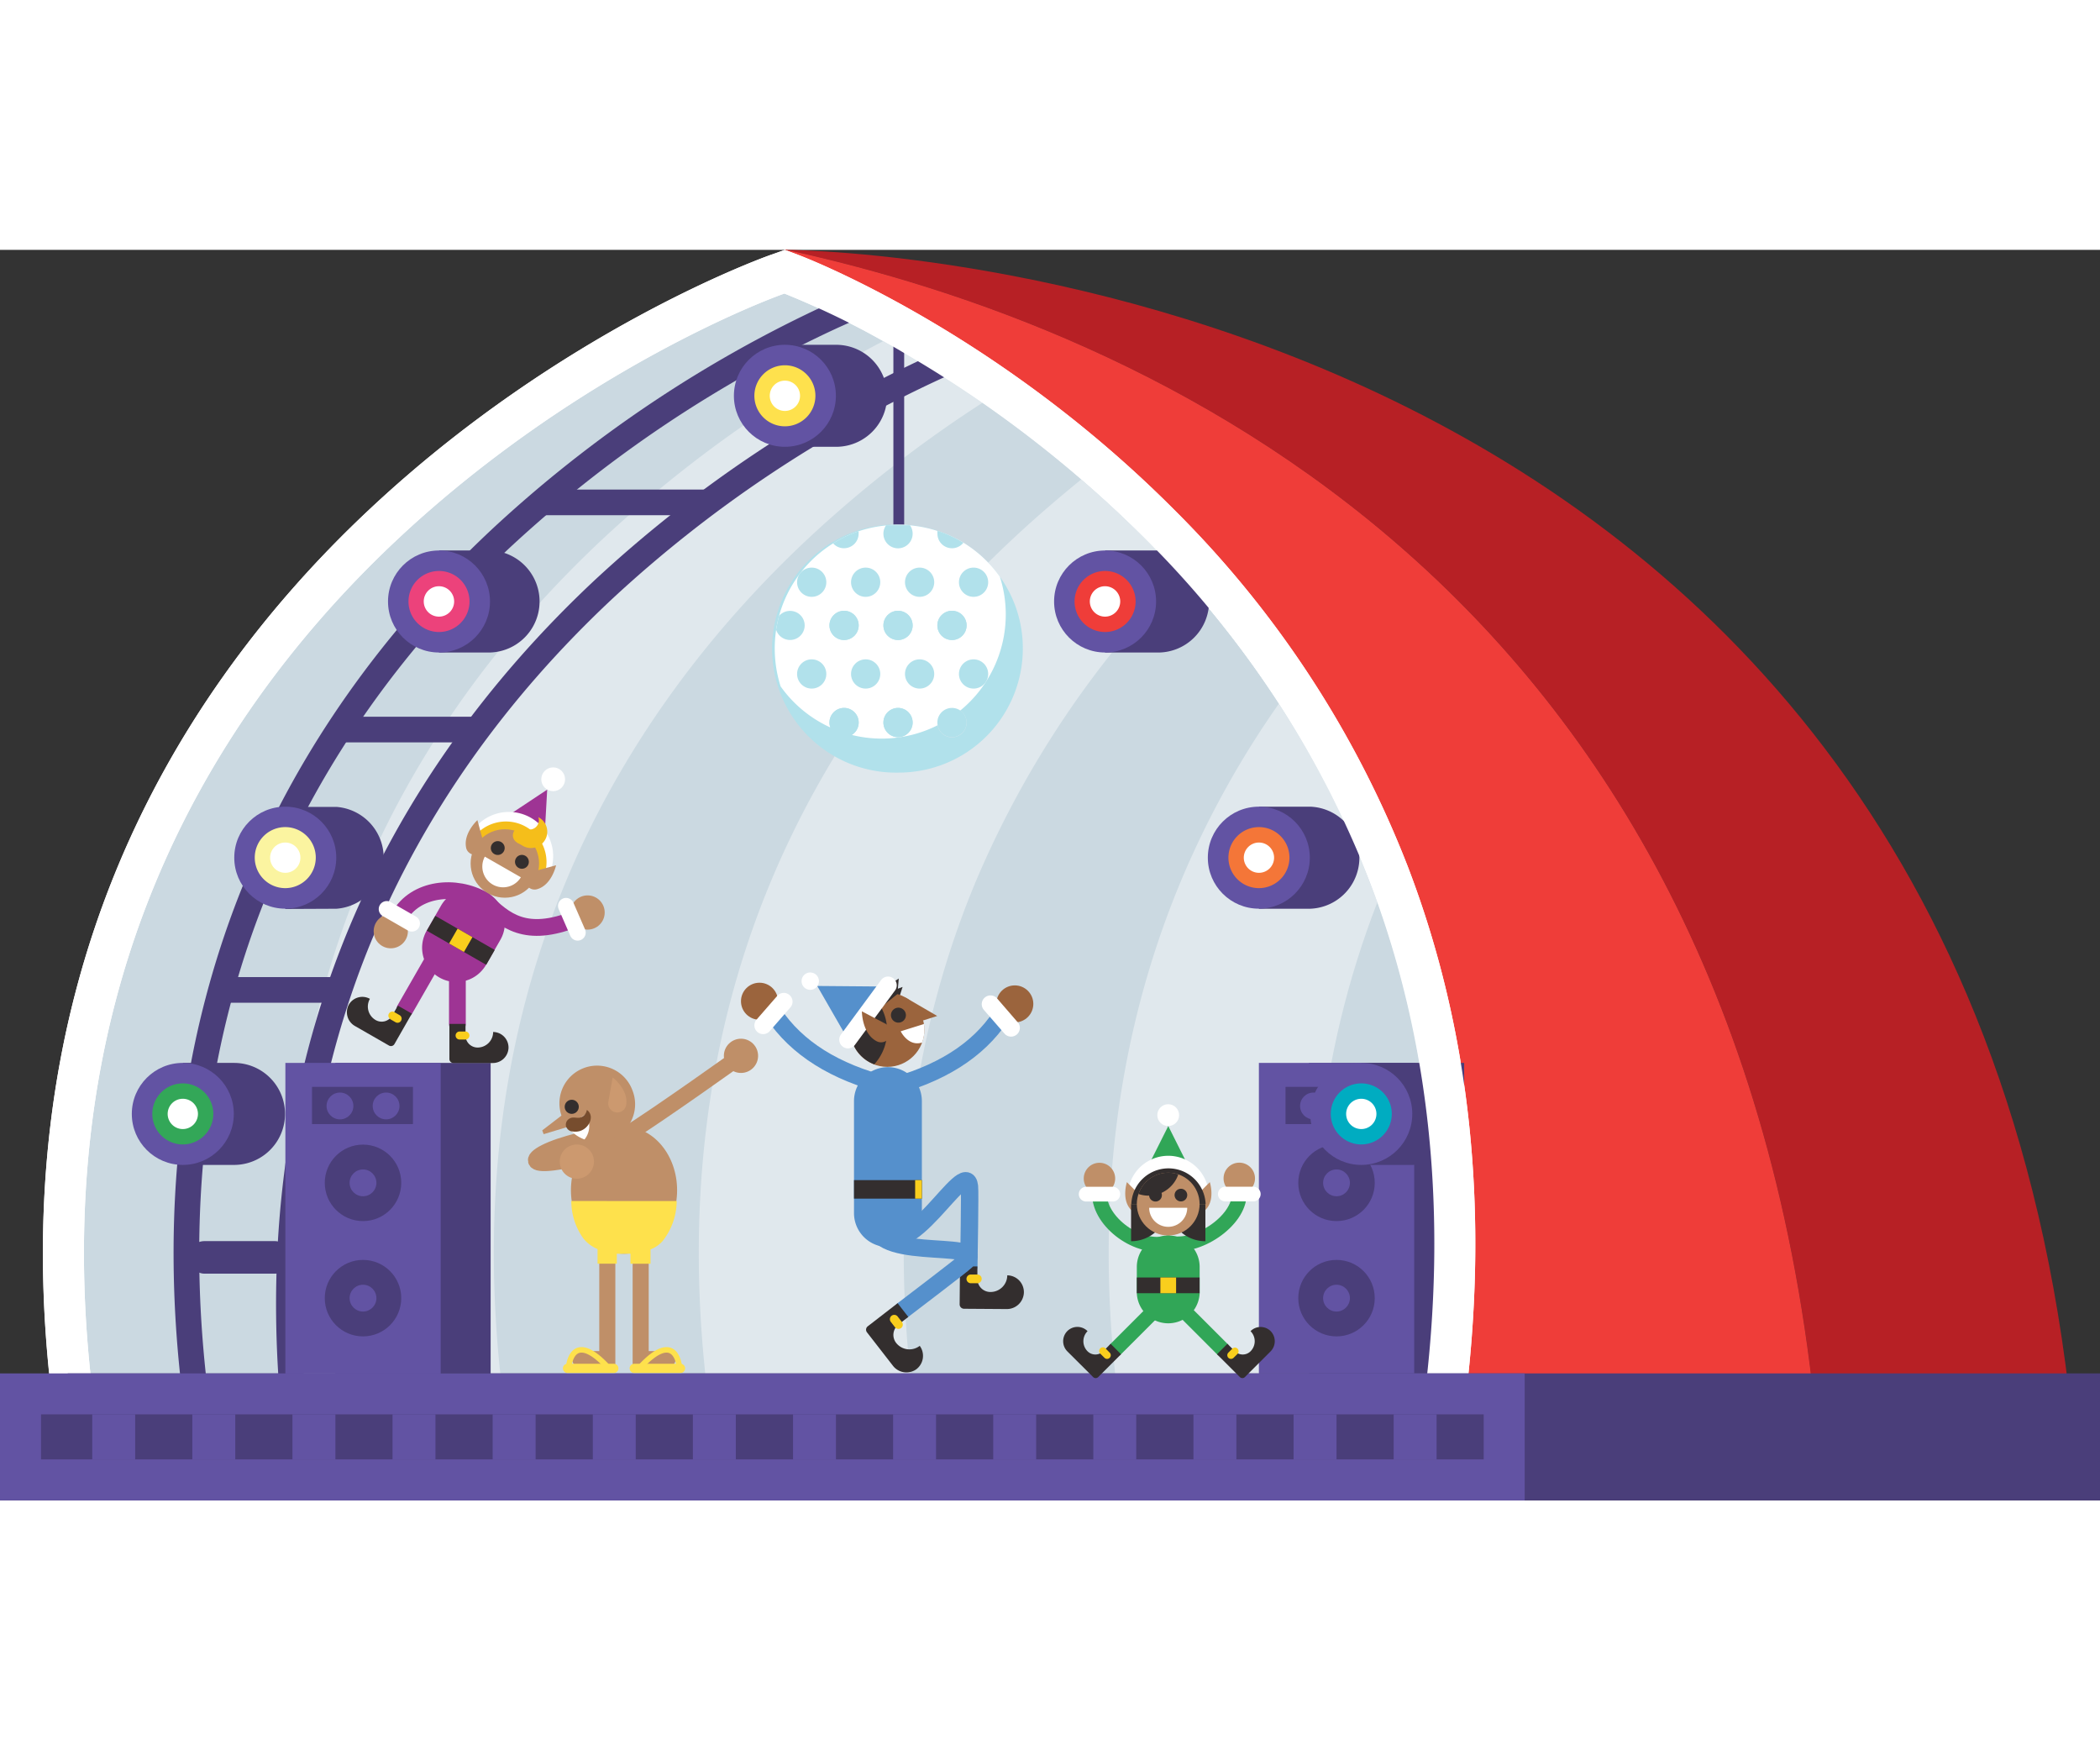 <svg xmlns="http://www.w3.org/2000/svg" width="240" height="200" viewBox="0 0 361.97 215.52"><rect x="0" y="0" width="361.97" height="215.52" fill="#333333" stroke="none"/><defs><style>.cls-1{fill:#b72025;}.cls-2{fill:#ef3d39;}.cls-3{fill:#fff;}.cls-4{fill:#cbd9e1;}.cls-13,.cls-19,.cls-24,.cls-27,.cls-28,.cls-30,.cls-33,.cls-5{fill:none;}.cls-13,.cls-5{stroke:#4a3e7a;}.cls-13,.cls-19,.cls-24,.cls-30,.cls-33,.cls-5{stroke-miterlimit:10;}.cls-5{stroke-width:4.42px;}.cls-6{fill:#e0e8ed;}.cls-7{fill:#4a3e7a;}.cls-8{fill:#6253a3;}.cls-9{fill:#fee14d;}.cls-10{fill:#ec427b;}.cls-11{fill:#fbf4a0;}.cls-12{fill:#f47638;}.cls-13{stroke-width:1.86px;}.cls-14{fill:#b1e1eb;}.cls-15{fill:#33a758;}.cls-16{fill:#00acc1;}.cls-17{fill:#332e2e;}.cls-18{fill:#32a558;}.cls-19{stroke:#5590cc;stroke-width:3px;}.cls-19,.cls-24,.cls-27,.cls-28,.cls-30,.cls-33{stroke-linecap:round;}.cls-20{fill:#f9ce1d;}.cls-21{fill:#5590cc;}.cls-22{fill:#9b643d;}.cls-23{fill:#bf8f68;}.cls-24{stroke:#bf8f68;stroke-width:2.77px;}.cls-25{fill:#cc996f;}.cls-26{fill:#774d2e;}.cls-27,.cls-28{stroke:#fee14c;stroke-linejoin:round;}.cls-27{stroke-width:1.59px;}.cls-28{stroke-width:0.95px;}.cls-29{fill:#fee14c;}.cls-30{stroke:#31a657;stroke-width:2.54px;}.cls-31{fill:#ee3c39;}.cls-32{fill:#31a657;}.cls-33{stroke:#9e3494;stroke-width:2.89px;}.cls-34{fill:#ee3d3a;}.cls-35{fill:#9e3494;}.cls-36{fill:#f5be1a;}</style></defs><title>building-pose-boogie</title><g id="Layer_2" data-name="Layer 2"><g id="Layer_2-2" data-name="Layer 2"><path class="cls-1" d="M135.52,0h-.23L188.2,206H313.4C300.88,57.64,196.7,13.27,135.52,0Z"/><path class="cls-1" d="M357.55,206H313.4C300.88,57.64,196.7,13.27,135.52,0,143.17.08,340,4,357.55,206Z"/><path class="cls-2" d="M135.52,0h-.23L188.2,206H313.4C300.88,57.64,196.7,13.27,135.52,0Z"/><path class="cls-3" d="M251.58,206H10l-.81-6.14c-4.43-33.8-.67-65.34,11.18-93.75,9.48-22.72,24.11-43.43,43.48-61.54,32.79-30.67,67.53-43.18,69-43.7L135.29,0l2.42.91c1.37.52,34,13.08,64.62,43.82a176.8,176.8,0,0,1,40.33,61.56c10.88,28.36,14.15,59.83,9.72,93.56Z"/><path class="cls-4" d="M245.38,198.93H16.21c-4.27-32.55-.68-62.87,10.69-90.1C36,87,50.05,67.15,68.69,49.72,100.41,20.05,133.8,8,135.21,7.53a140.67,140.67,0,0,1,17.07,8.23c1.09.6,2.23,1.24,3.4,1.92,4.17,2.42,8.78,5.3,13.66,8.68a208.74,208.74,0,0,1,17,13.19c3.63,3.13,7.29,6.51,10.93,10.17q3.15,3.16,6.11,6.43a176.41,176.41,0,0,1,17,22.06,163.35,163.35,0,0,1,15.63,30.62c.45,1.2.91,2.4,1.34,3.61C246.79,138.74,249.46,167.81,245.38,198.93Z"/><path class="cls-5" d="M33.87,198.93c-4.27-32.55-.68-62.87,10.69-90.1C53.66,87,67.72,67.15,86.35,49.72a218.15,218.15,0,0,1,57.39-38.41c1.84-.83,3.44-1.52,4.77-2.08"/><path class="cls-6" d="M245.38,198.93H51.54c-4.28-32.55-.68-62.87,10.68-90.1C71.32,87,85.38,67.15,104,49.72a218.47,218.47,0,0,1,48.27-34c1.09.6,2.23,1.24,3.4,1.92,4.17,2.42,8.78,5.3,13.66,8.68a208.74,208.74,0,0,1,17,13.19c3.63,3.13,7.29,6.51,10.93,10.17q3.15,3.16,6.11,6.43a176.41,176.41,0,0,1,17,22.06,163.35,163.35,0,0,1,15.63,30.62c.45,1.2.91,2.4,1.34,3.61C246.79,138.74,249.46,167.81,245.38,198.93Z"/><path class="cls-4" d="M237.41,112.44c9.38,26.3,12.05,55.37,8,86.49H86.86c-4.27-32.55-.68-62.87,10.69-90.1,9.1-21.8,23.16-41.68,41.79-59.11a214.65,214.65,0,0,1,30-23.36,208.74,208.74,0,0,1,17,13.19c3.63,3.13,7.29,6.51,10.93,10.17q3.15,3.16,6.11,6.43a176.41,176.41,0,0,1,17,22.06,163.35,163.35,0,0,1,15.63,30.62C236.52,110,237,111.23,237.41,112.44Z"/><path class="cls-6" d="M237.41,112.44c9.38,26.3,12.05,55.37,8,86.49H122.19c-4.27-32.55-.68-62.87,10.69-90.1C142,87,156,67.15,174.67,49.72c3.9-3.65,7.83-7,11.72-10.17,3.63,3.13,7.29,6.51,10.93,10.17q3.15,3.16,6.11,6.43a176.41,176.41,0,0,1,17,22.06,163.35,163.35,0,0,1,15.63,30.62C236.52,110,237,111.23,237.41,112.44Z"/><path class="cls-4" d="M237.41,112.44c9.38,26.3,12.05,55.37,8,86.49H157.52c-4.28-32.55-.68-62.87,10.68-90.1a168.87,168.87,0,0,1,35.23-52.68,176.41,176.41,0,0,1,17,22.06,163.35,163.35,0,0,1,15.63,30.62C236.52,110,237,111.23,237.41,112.44Z"/><path class="cls-6" d="M237.41,112.44c9.38,26.3,12.05,55.37,8,86.49H192.84c-4.27-32.55-.68-62.87,10.69-90.1a161.86,161.86,0,0,1,16.91-30.62,163.35,163.35,0,0,1,15.63,30.62C236.52,110,237,111.23,237.41,112.44Z"/><path class="cls-4" d="M237.41,112.44c9.38,26.3,12.05,55.37,8,86.49H228.17C224.08,167.81,227.19,138.74,237.41,112.44Z"/><path class="cls-5" d="M51.54,207.76c-4.28-32.55-.68-62.87,10.68-90.1C71.32,95.86,85.38,76,104,58.55a218.68,218.68,0,0,1,57.4-38.41c1.84-.83,3.44-1.52,4.77-2.07"/><path class="cls-7" d="M144.12,33.94a8.79,8.79,0,0,0,0-17.58h-8.83V33.94Z"/><circle class="cls-8" cx="135.29" cy="25.15" r="8.79"/><path class="cls-9" d="M135.29,30.41a5.26,5.26,0,1,1,5.26-5.26A5.27,5.27,0,0,1,135.29,30.41Z"/><path class="cls-3" d="M135.29,27.76a2.61,2.61,0,1,1,2.61-2.61A2.61,2.61,0,0,1,135.29,27.76Z"/><path class="cls-7" d="M84.5,69.39a8.8,8.8,0,0,0,0-17.59H75.67V69.39Z"/><circle class="cls-8" cx="75.67" cy="60.6" r="8.79"/><path class="cls-10" d="M75.67,65.86a5.26,5.26,0,1,1,5.26-5.26A5.27,5.27,0,0,1,75.67,65.86Z"/><path class="cls-3" d="M75.67,63.21a2.62,2.62,0,1,1,2.61-2.62A2.62,2.62,0,0,1,75.67,63.21Z"/><path class="cls-7" d="M199.31,69.39a8.8,8.8,0,1,0,0-17.59h-8.83V69.39Z"/><circle class="cls-8" cx="190.48" cy="60.6" r="8.79"/><path class="cls-2" d="M190.48,65.86a5.26,5.26,0,1,1,5.26-5.26A5.27,5.27,0,0,1,190.48,65.86Z"/><path class="cls-3" d="M190.48,63.21a2.62,2.62,0,1,1,2.61-2.62A2.62,2.62,0,0,1,190.48,63.21Z"/><path class="cls-7" d="M58,113.55A8.8,8.8,0,0,0,58,96H49.17v17.59Z"/><circle class="cls-8" cx="49.17" cy="104.75" r="8.79"/><path class="cls-11" d="M49.17,110a5.26,5.26,0,1,1,5.26-5.26A5.27,5.27,0,0,1,49.17,110Z"/><path class="cls-3" d="M49.17,107.36a2.61,2.61,0,1,1,2.61-2.61A2.61,2.61,0,0,1,49.17,107.36Z"/><path class="cls-7" d="M225.81,113.55a8.8,8.8,0,0,0,0-17.59H217v17.59Z"/><circle class="cls-8" cx="216.98" cy="104.75" r="8.79"/><path class="cls-12" d="M217,110a5.26,5.26,0,1,1,5.26-5.26A5.27,5.27,0,0,1,217,110Z"/><path class="cls-3" d="M217,107.36a2.61,2.61,0,1,1,2.61-2.61A2.61,2.61,0,0,1,217,107.36Z"/><rect class="cls-7" x="225.6" y="140.12" width="26.77" height="53.54"/><rect class="cls-8" x="216.99" y="140.12" width="26.77" height="53.54"/><circle class="cls-7" cx="230.37" cy="180.66" r="6.59"/><circle class="cls-7" cx="230.37" cy="160.79" r="6.59"/><rect class="cls-7" x="221.58" y="144.25" width="17.4" height="6.41"/><circle class="cls-8" cx="226.4" cy="147.54" r="2.31"/><circle class="cls-8" cx="234.35" cy="147.54" r="2.31"/><circle class="cls-8" cx="230.37" cy="160.79" r="2.31"/><circle class="cls-8" cx="230.37" cy="180.66" r="2.31"/><line class="cls-13" x1="154.92" y1="10.16" x2="154.92" y2="57.28"/><path class="cls-14" d="M172.34,56.33a21.32,21.32,0,0,0-14.94-8.84,20.26,20.26,0,0,0-2.48-.15,21.38,21.38,0,1,0,0,42.75,20.26,20.26,0,0,0,2.48-.15,21.38,21.38,0,0,0,18.9-21.23A21.12,21.12,0,0,0,172.34,56.33ZM164.09,84a2.52,2.52,0,1,1,2.52-2.52A2.51,2.51,0,0,1,164.09,84Z"/><path class="cls-3" d="M173.36,62.85a21.38,21.38,0,0,1-18.9,21.23,20.26,20.26,0,0,1-2.48.15,21.38,21.38,0,0,1-17.43-9,21.69,21.69,0,0,1-.77-9.76h0a21,21,0,0,1,.51-2.41,21.37,21.37,0,0,1,9.32-12.48A20.44,20.44,0,0,1,148,48.49a21.51,21.51,0,0,1,4.75-1h0c.72-.07,1.44-.11,2.18-.11s1.28,0,1.91.08l.57.07a21,21,0,0,1,4.22.93h0a20.78,20.78,0,0,1,4.43,2,21.42,21.42,0,0,1,6.28,5.86A21.24,21.24,0,0,1,173.36,62.85Z"/><circle class="cls-14" cx="139.91" cy="73.09" r="2.52"/><circle class="cls-14" cx="149.21" cy="73.09" r="2.52"/><circle class="cls-14" cx="158.51" cy="73.09" r="2.52"/><circle class="cls-14" cx="167.81" cy="73.09" r="2.52"/><circle class="cls-14" cx="139.91" cy="57.28" r="2.52"/><circle class="cls-14" cx="149.21" cy="57.28" r="2.52"/><circle class="cls-14" cx="158.51" cy="57.28" r="2.52"/><circle class="cls-14" cx="167.81" cy="57.28" r="2.52"/><circle class="cls-14" cx="145.49" cy="81.46" r="2.52"/><circle class="cls-14" cx="154.79" cy="81.46" r="2.52"/><circle class="cls-14" cx="164.09" cy="81.46" r="2.52"/><circle class="cls-14" cx="145.49" cy="81.46" r="2.52"/><circle class="cls-14" cx="154.79" cy="81.46" r="2.52"/><circle class="cls-14" cx="145.49" cy="64.72" r="2.52"/><circle class="cls-14" cx="154.79" cy="64.72" r="2.52"/><circle class="cls-14" cx="164.09" cy="64.72" r="2.52"/><circle class="cls-14" cx="145.49" cy="64.72" r="2.52"/><path class="cls-14" d="M138.7,64.72a2.52,2.52,0,0,1-4.92.76h0a21,21,0,0,1,.51-2.41,2.54,2.54,0,0,1,1.89-.85A2.51,2.51,0,0,1,138.7,64.72Z"/><circle class="cls-14" cx="154.79" cy="64.72" r="2.52"/><circle class="cls-14" cx="164.09" cy="64.72" r="2.52"/><path class="cls-14" d="M148,48.9a2.52,2.52,0,0,1-2.52,2.52,2.48,2.48,0,0,1-1.88-.84A20.44,20.44,0,0,1,148,48.49,2.73,2.73,0,0,1,148,48.9Z"/><path class="cls-14" d="M152.74,47.45h0a2.52,2.52,0,1,0,4.1,0Z"/><path class="cls-14" d="M166.06,50.47a2.51,2.51,0,0,1-4.48-1.57,3.73,3.73,0,0,1,0-.48h0A20.78,20.78,0,0,1,166.06,50.47Z"/><path class="cls-7" d="M40.34,157.7a8.79,8.79,0,1,0,0-17.58H31.51V157.7Z"/><circle class="cls-8" cx="31.51" cy="148.91" r="8.79"/><path class="cls-15" d="M31.51,154.17a5.26,5.26,0,1,1,5.26-5.26A5.27,5.27,0,0,1,31.51,154.17Z"/><path class="cls-3" d="M31.51,151.52a2.61,2.61,0,1,1,2.61-2.61A2.61,2.61,0,0,1,31.51,151.52Z"/><path class="cls-7" d="M243.47,157.7a8.79,8.79,0,0,0,0-17.58h-8.83V157.7Z"/><circle class="cls-8" cx="234.64" cy="148.91" r="8.79"/><path class="cls-16" d="M234.64,154.17a5.26,5.26,0,1,1,5.26-5.26A5.27,5.27,0,0,1,234.64,154.17Z"/><path class="cls-3" d="M234.64,151.52a2.61,2.61,0,1,1,2.61-2.61A2.61,2.61,0,0,1,234.64,151.52Z"/><path class="cls-3" d="M242.66,106.29a177,177,0,0,0-40.33-61.56C171.72,14,139.08,1.43,137.71.91L135.29,0l-2.44.86c-1.46.52-36.2,13-69,43.7-19.37,18.11-34,38.82-43.48,61.55C8.53,134.51,4.76,166.05,9.21,199.84L10,206H251.57l.82-6.15C256.81,166.13,253.54,134.65,242.66,106.29Zm2.72,92.64H16.21c-4.27-32.55-.68-62.87,10.69-90.1C36,87,50.05,67.15,68.69,49.72,100.41,20.05,133.8,8,135.21,7.53a149.81,149.81,0,0,1,20.47,10.15,203.91,203.91,0,0,1,41.64,32,169.93,169.93,0,0,1,38.75,59.11C246.52,136.06,249.65,166.38,245.38,198.93Z"/><rect class="cls-7" x="11.67" y="193.63" width="350.31" height="21.89"/><rect class="cls-8" y="193.63" width="262.8" height="21.89"/><rect class="cls-7" x="7.07" y="200.69" width="248.67" height="7.76"/><rect class="cls-8" x="15.9" y="200.69" width="7.4" height="7.76"/><rect class="cls-8" x="33.15" y="200.69" width="7.4" height="7.76"/><rect class="cls-8" x="50.41" y="200.69" width="7.4" height="7.76"/><rect class="cls-8" x="67.66" y="200.69" width="7.4" height="7.76"/><rect class="cls-8" x="84.92" y="200.69" width="7.4" height="7.76"/><rect class="cls-8" x="102.18" y="200.69" width="7.4" height="7.76"/><rect class="cls-8" x="119.43" y="200.69" width="7.4" height="7.76"/><rect class="cls-8" x="136.69" y="200.69" width="7.4" height="7.76"/><rect class="cls-8" x="153.94" y="200.69" width="7.4" height="7.76"/><rect class="cls-8" x="171.2" y="200.69" width="7.4" height="7.76"/><rect class="cls-8" x="188.45" y="200.69" width="7.4" height="7.76"/><rect class="cls-8" x="205.71" y="200.69" width="7.4" height="7.76"/><rect class="cls-8" x="222.97" y="200.69" width="7.4" height="7.76"/><rect class="cls-8" x="240.22" y="200.69" width="7.4" height="7.76"/><line class="cls-5" x1="93.29" y1="43.52" x2="122.03" y2="43.52"/><line class="cls-5" x1="58.69" y1="82.67" x2="82.13" y2="82.67"/><line class="cls-5" x1="37.41" y1="127.54" x2="59.09" y2="127.54"/><rect class="cls-7" x="32.44" y="170.83" width="17.74" height="5.61" rx="2.8"/><rect class="cls-7" x="57.8" y="140.12" width="26.77" height="53.54"/><rect class="cls-8" x="49.19" y="140.12" width="26.77" height="53.54"/><circle class="cls-7" cx="62.57" cy="180.66" r="6.59"/><circle class="cls-7" cx="62.57" cy="160.79" r="6.59"/><rect class="cls-7" x="53.78" y="144.25" width="17.4" height="6.41"/><circle class="cls-8" cx="58.6" cy="147.54" r="2.31"/><circle class="cls-8" cx="66.55" cy="147.54" r="2.31"/><circle class="cls-8" cx="62.57" cy="160.79" r="2.31"/><circle class="cls-8" cx="62.57" cy="180.66" r="2.31"/><polygon class="cls-17" points="151.66 131.08 154.74 129.59 155.58 127.03 152.83 128.04 151.66 131.08"/><polygon class="cls-18" points="150.43 168.51 155.67 168.51 153.05 142.35 150.43 168.51"/><path class="cls-19" d="M151.66,168.51c4.42,7.78,14.81-12.67,15.44-7.11.12,1.08-.09,12.14-.11,13.78"/><path class="cls-17" d="M173.62,176.73a2.89,2.89,0,0,1-2.92,2.87h0a2.24,2.24,0,0,1-2.23-2.26l0-2.15-3,0-.06,6.54a.76.76,0,0,0,.75.76l7.32.05a2.94,2.94,0,0,0,3-2.77A2.89,2.89,0,0,0,173.62,176.73Z"/><path class="cls-20" d="M168.47,178.09h-1.13a.75.75,0,0,1,0-1.5h1.13a.74.74,0,0,1,.74.75A.75.75,0,0,1,168.47,178.09Z"/><path class="cls-19" d="M151.38,166.54c-3.38,8.3,19.12,3.8,15.15,7.73-.78.76-9.6,7.44-10.89,8.44"/><path class="cls-17" d="M158.53,188.88a2.91,2.91,0,0,1-4.07-.51h0a2.25,2.25,0,0,1,.4-3.15l1.7-1.32-1.84-2.37-5.17,4a.74.74,0,0,0-.13,1l4.49,5.78a2.94,2.94,0,0,0,4,.63A2.9,2.9,0,0,0,158.53,188.88Z"/><path class="cls-20" d="M154.27,185.68l-.69-.89a.75.75,0,1,1,1.18-.92l.69.89a.74.74,0,0,1-.13,1.05A.76.76,0,0,1,154.27,185.68Z"/><path class="cls-21" d="M153.05,140.85a5.85,5.85,0,0,0-5.85,5.85V166a5.85,5.85,0,1,0,11.7,0V146.7A5.85,5.85,0,0,0,153.05,140.85Z"/><rect class="cls-17" x="147.2" y="160.32" width="11.7" height="3.19"/><rect class="cls-20" x="157.74" y="160.32" width="1.16" height="3.19"/><circle class="cls-22" cx="152.94" cy="134.41" r="6.39"/><path class="cls-17" d="M156.09,131.51a1.29,1.29,0,1,1-1.62-.85A1.3,1.3,0,0,1,156.09,131.51Z"/><polygon class="cls-17" points="152.01 130.41 154.68 128.26 154.92 125.58 152.46 127.18 152.01 130.41"/><path class="cls-19" d="M133.32,131.59c4,6,10.58,10.12,19.73,12.42"/><circle class="cls-22" cx="130.91" cy="129.49" r="3.19"/><path class="cls-3" d="M136.08,128.42a1.49,1.49,0,0,0-2.11.15l-3.56,4.08a1.5,1.5,0,0,0,2.26,2l3.56-4.09A1.5,1.5,0,0,0,136.08,128.42Z"/><path class="cls-19" d="M172.51,132.05c-3.95,6-10.58,10.12-19.73,12.42"/><circle class="cls-22" cx="174.92" cy="129.95" r="3.19"/><path class="cls-3" d="M175.41,133.11,171.86,129a1.5,1.5,0,0,0-2.26,2l3.55,4.08a1.5,1.5,0,1,0,2.26-2Z"/><path class="cls-17" d="M152.88,133.83a8.58,8.58,0,0,0-2.52-5.31,6.39,6.39,0,0,0,.34,11.84A8.54,8.54,0,0,0,152.88,133.83Z"/><polygon class="cls-21" points="146.09 135.95 140.86 126.86 152.83 126.96 146.09 135.95"/><path class="cls-3" d="M146.73,137.5a1.46,1.46,0,0,1-1.46-.18,1.49,1.49,0,0,1-.32-2.09l6.87-9.32a1.5,1.5,0,1,1,2.41,1.78L147.37,137A1.45,1.45,0,0,1,146.73,137.5Z"/><circle class="cls-3" cx="139.66" cy="126.03" r="1.5"/><path class="cls-22" d="M152.65,133.38l-4.09-2.15s0,3.8,2.52,5.14a1.64,1.64,0,0,0,1.29.12,1.69,1.69,0,0,0,.28-3.11Z"/><polygon class="cls-22" points="156.09 128.86 161.54 132.03 159.06 132.82 156.09 128.86"/><path class="cls-3" d="M159.25,133.42l-4,1.25s1.29,2.69,3.69,1.94A6.25,6.25,0,0,0,159.25,133.42Z"/><polygon class="cls-23" points="96.89 149.11 93.46 151.75 93.71 152.4 98.31 151.01 96.89 149.11"/><path class="cls-24" d="M107.56,152.77c6.23-3.89,20.16-13.87,20.16-13.87"/><circle class="cls-23" cx="127.72" cy="138.9" r="2.95"/><path class="cls-24" d="M106.75,152.4c-13.74,1.44-19.49,6.67-8.89,4.44"/><path class="cls-24" d="M110.43,169.44v21.73h4.64"/><path class="cls-24" d="M104.68,169.44v21.73H100"/><ellipse class="cls-23" cx="107.56" cy="162.06" rx="9.15" ry="10.95"/><polygon class="cls-23" points="104.68 169.44 110.44 169.44 107.56 152.77 104.68 169.44"/><path class="cls-23" d="M106.74,152.53a6.49,6.49,0,0,1-6,.78A6.18,6.18,0,0,1,98.61,152a.29.29,0,0,1-.12-.1,6.89,6.89,0,0,1-.67-.75l-.14-.19a1.94,1.94,0,0,1-.15-.24,1.48,1.48,0,0,1-.16-.27A6.49,6.49,0,1,1,109,144.82h0A6.48,6.48,0,0,1,106.74,152.53Z"/><path class="cls-17" d="M99.55,147a1.2,1.2,0,0,1-2,1.37,1.2,1.2,0,1,1,2-1.37Z"/><path class="cls-3" d="M100.75,153.31A6.18,6.18,0,0,1,98.61,152a.29.29,0,0,1-.12-.1,1.29,1.29,0,0,1-.83-.64l.16-.11.49-.35,2.6-1.82a3.57,3.57,0,0,1,.63,1.59A3.66,3.66,0,0,1,100.75,153.31Z"/><path class="cls-25" d="M105.6,142.62l-.74,4.21a1.56,1.56,0,0,0,2.43,1.55,1.59,1.59,0,0,0,.64-1C108.39,144.74,105.6,142.62,105.6,142.62Z"/><path class="cls-26" d="M101.83,149.66a2.08,2.08,0,0,1-.29.9,2.74,2.74,0,0,1-1.49,1.27,2.81,2.81,0,0,1-1.43.09l-.13,0a1.29,1.29,0,0,1-.83-.64l-.07-.14a1.34,1.34,0,0,1-.06-.4,1.28,1.28,0,0,1,.16-.57,1.34,1.34,0,0,1,.83-.6c.44-.1.89.05,1.33,0a1.57,1.57,0,0,0,1.3-1.35A1.52,1.52,0,0,1,101.83,149.66Z"/><line class="cls-27" x1="109.32" y1="192.76" x2="117.3" y2="192.76"/><path class="cls-28" d="M117.07,192.32s-.59-6.13-6.41-.09"/><line class="cls-27" x1="105.8" y1="192.76" x2="97.82" y2="192.76"/><path class="cls-28" d="M98.05,192.32s.59-6.13,6.41-.09"/><circle class="cls-25" cx="99.43" cy="157.13" r="2.95"/><path class="cls-29" d="M98.47,163.92a11.1,11.1,0,0,0,2.12,6.5A6.22,6.22,0,0,0,103,172.2v2.52h3.32V173a9.59,9.59,0,0,0,1.23,0s.44,0,1.12,0v1.73h3.46v-2.47a5.25,5.25,0,0,0,2.1-1.46,11.25,11.25,0,0,0,2.41-6.87Z"/><path class="cls-30" d="M203.61,182.37l7.06,7.06"/><path class="cls-17" d="M215.55,186.35a2.45,2.45,0,0,1,0,3.47h0a1.91,1.91,0,0,1-2.69,0l-1.29-1.29-1.8,1.8,3.93,3.92a.62.62,0,0,0,.89,0l4.39-4.39a2.49,2.49,0,0,0,.1-3.45A2.45,2.45,0,0,0,215.55,186.35Z"/><path class="cls-20" d="M213.31,190.27l-.68.67a.63.63,0,0,1-.9-.89l.68-.68a.63.63,0,0,1,.9,0A.65.65,0,0,1,213.31,190.27Z"/><path class="cls-30" d="M199.39,182.37l-7.06,7.06"/><path class="cls-17" d="M187.46,186.35a2.45,2.45,0,0,0,0,3.47h0a1.91,1.91,0,0,0,2.69,0l1.29-1.29,1.79,1.8-3.92,3.92a.63.63,0,0,1-.9,0L184,189.86a2.49,2.49,0,0,1-.1-3.45A2.46,2.46,0,0,1,187.46,186.35Z"/><path class="cls-20" d="M189.7,190.27l.67.67a.63.63,0,0,0,.9,0,.62.62,0,0,0,0-.89l-.67-.68a.64.64,0,1,0-.9.9Z"/><polygon class="cls-31" points="199.15 182.37 203.59 182.37 201.37 171.13 199.15 182.37"/><path class="cls-32" d="M201.36,169.86a5.42,5.42,0,0,0-5.41,5.42v4.53a5.42,5.42,0,0,0,10.83,0v-4.53A5.42,5.42,0,0,0,201.36,169.86Z"/><path class="cls-30" d="M201.36,171.13c5,1.19,12.25-3.78,12.25-8.41"/><circle class="cls-23" cx="213.61" cy="160.02" r="2.71"/><path class="cls-3" d="M215.91,161.46h-4.59a1.27,1.27,0,1,0,0,2.53h4.59a1.27,1.27,0,1,0,0-2.53Z"/><path class="cls-30" d="M201.36,171.13c-5.11,1.44-11.85-3.59-11.85-8.39"/><circle class="cls-23" cx="189.51" cy="160.04" r="2.71"/><path class="cls-3" d="M191.81,161.47h-4.59a1.27,1.27,0,0,0,0,2.54h4.59a1.27,1.27,0,1,0,0-2.54Z"/><rect class="cls-17" x="195.95" y="177.1" width="10.82" height="2.71"/><rect class="cls-20" x="200.01" y="177.1" width="2.71" height="2.71"/><circle class="cls-3" cx="201.36" cy="149.12" r="1.88"/><polygon class="cls-32" points="206.78 161.81 201.37 151 195.95 161.81 206.78 161.81"/><path class="cls-3" d="M206.53,163.15A1.58,1.58,0,0,1,205,162a3.83,3.83,0,0,0-7.31,0,1.59,1.59,0,0,1-3-.95,7,7,0,0,1,13.37,0,1.59,1.59,0,0,1-1.05,2A1.49,1.49,0,0,1,206.53,163.15Z"/><path class="cls-23" d="M208.53,160.67l-2.77,2.77a1.46,1.46,0,0,0-.41,1,1.43,1.43,0,0,0,2.44,1C209.52,163.73,208.53,160.67,208.53,160.67Z"/><path class="cls-23" d="M197,163.44l-2.76-2.77s-1,3.06.74,4.79a1.43,1.43,0,1,0,2-2Z"/><path class="cls-17" d="M201.36,164.45a6.4,6.4,0,0,1-6.4,6.4v-6.4Z"/><path class="cls-17" d="M201.36,164.45a6.41,6.41,0,0,0,6.41,6.4v-6.4Z"/><path class="cls-17" d="M195,164.45a6.41,6.41,0,0,1,12.81,0Z"/><circle class="cls-23" cx="201.36" cy="164.45" r="5.41"/><path class="cls-17" d="M200.27,162.9a1.1,1.1,0,1,1-1.09-1.09A1.09,1.09,0,0,1,200.27,162.9Z"/><path class="cls-17" d="M204.64,162.9a1.09,1.09,0,1,1-1.09-1.09A1.09,1.09,0,0,1,204.64,162.9Z"/><path class="cls-3" d="M204.64,165.09a3.28,3.28,0,1,1-6.56,0Z"/><path class="cls-17" d="M203.1,159.33a5.4,5.4,0,0,0-6.86,3.38A5.41,5.41,0,0,0,203.1,159.33Z"/><path class="cls-33" d="M78.84,122.52v10.89"/><path class="cls-17" d="M85,134.79a2.68,2.68,0,0,1-2.68,2.68h0a2.08,2.08,0,0,1-2.08-2.07v-2H77.46v6.05a.69.69,0,0,0,.69.69h6.76a2.71,2.71,0,0,0,2.74-2.58A2.68,2.68,0,0,0,85,134.79Z"/><path class="cls-20" d="M80.22,136.09h-1a.69.69,0,1,1,0-1.38h1a.69.69,0,1,1,0,1.38Z"/><path class="cls-33" d="M75.19,121.49l-5.42,9.44"/><path class="cls-17" d="M63.76,129.08a2.68,2.68,0,0,0,1,3.66h0a2.08,2.08,0,0,0,2.83-.77l1-1.72,2.4,1.37-3,5.25a.69.69,0,0,1-.94.26l-5.87-3.37a2.73,2.73,0,0,1-1.09-3.61A2.68,2.68,0,0,1,63.76,129.08Z"/><path class="cls-20" d="M67.24,132.57l.9.52a.7.7,0,0,0,1-.26.69.69,0,0,0-.26-.94l-.9-.52a.69.69,0,1,0-.69,1.2Z"/><polygon class="cls-34" points="75.19 121.49 79.39 123.9 83.39 112.06 75.19 121.49"/><path class="cls-35" d="M84.08,110.86A5.91,5.91,0,0,0,76,113.05l-2.46,4.29a5.9,5.9,0,0,0,10.24,5.87l2.46-4.29A5.9,5.9,0,0,0,84.08,110.86Z"/><path class="cls-33" d="M83.39,112.07c3.66,3.6,7.2,6.64,15.86,3.2"/><circle class="cls-23" cx="101.28" cy="114.2" r="2.95"/><path class="cls-3" d="M100.84,117.11l-2-4.59a1.38,1.38,0,0,0-2.54,1.1l2,4.59a1.38,1.38,0,1,0,2.54-1.1Z"/><path class="cls-33" d="M83.39,112.07c-4.86-2.8-11.76-2.09-14.56,2.79"/><circle class="cls-23" cx="67.36" cy="117.42" r="2.95"/><path class="cls-3" d="M71.69,114.9l-4.34-2.49a1.38,1.38,0,1,0-1.37,2.4l4.33,2.49a1.38,1.38,0,1,0,1.38-2.4Z"/><rect class="cls-17" x="73.51" y="117.52" width="11.81" height="2.95" transform="translate(69.77 -23.74) rotate(29.85)"/><rect class="cls-20" x="77.94" y="117.52" width="2.95" height="2.95" transform="translate(69.77 -23.74) rotate(29.85)"/><circle class="cls-3" cx="95.35" cy="91.24" r="2.05"/><polygon class="cls-35" points="93.58 106.18 94.32 93.02 83.34 100.31 93.58 106.18"/><path class="cls-3" d="M92.61,107.32a1.72,1.72,0,0,1-.82-1.87,4.18,4.18,0,0,0-6.91-4,1.73,1.73,0,1,1-2.36-2.54,7.63,7.63,0,0,1,12.64,7.26,1.72,1.72,0,0,1-2.06,1.31A1.61,1.61,0,0,1,92.61,107.32Z"/><path class="cls-36" d="M81,102.27a7,7,0,1,1,12.11,7Z"/><path class="cls-23" d="M95.85,106.06l-4.12,1.12a1.51,1.51,0,0,0-.94.73,1.56,1.56,0,0,0,1.76,2.28C95.12,109.49,95.85,106.06,95.85,106.06Z"/><path class="cls-23" d="M83.41,102.4l-1.12-4.12s-2.59,2.36-1.9,4.94a1.56,1.56,0,0,0,3-.82Z"/><circle class="cls-23" cx="87.02" cy="105.75" r="5.9"/><path class="cls-17" d="M86.83,103.68a1.19,1.19,0,0,1-1.63.44,1.18,1.18,0,0,1-.44-1.62,1.19,1.19,0,0,1,1.63-.44A1.18,1.18,0,0,1,86.83,103.68Z"/><path class="cls-17" d="M91,106.06a1.19,1.19,0,0,1-2.07-1.19,1.18,1.18,0,0,1,1.62-.44A1.2,1.2,0,0,1,91,106.06Z"/><path class="cls-3" d="M89.78,108.13a3.58,3.58,0,0,1-6.21-3.56Z"/><circle class="cls-36" cx="89.8" cy="100.91" r="1.4"/><path class="cls-36" d="M89.1,102.13l.9.51a2.81,2.81,0,1,0,2.79-4.87h0a1.57,1.57,0,0,1-.12,1.33,1.59,1.59,0,0,1-2.17.59Z"/></g></g></svg>